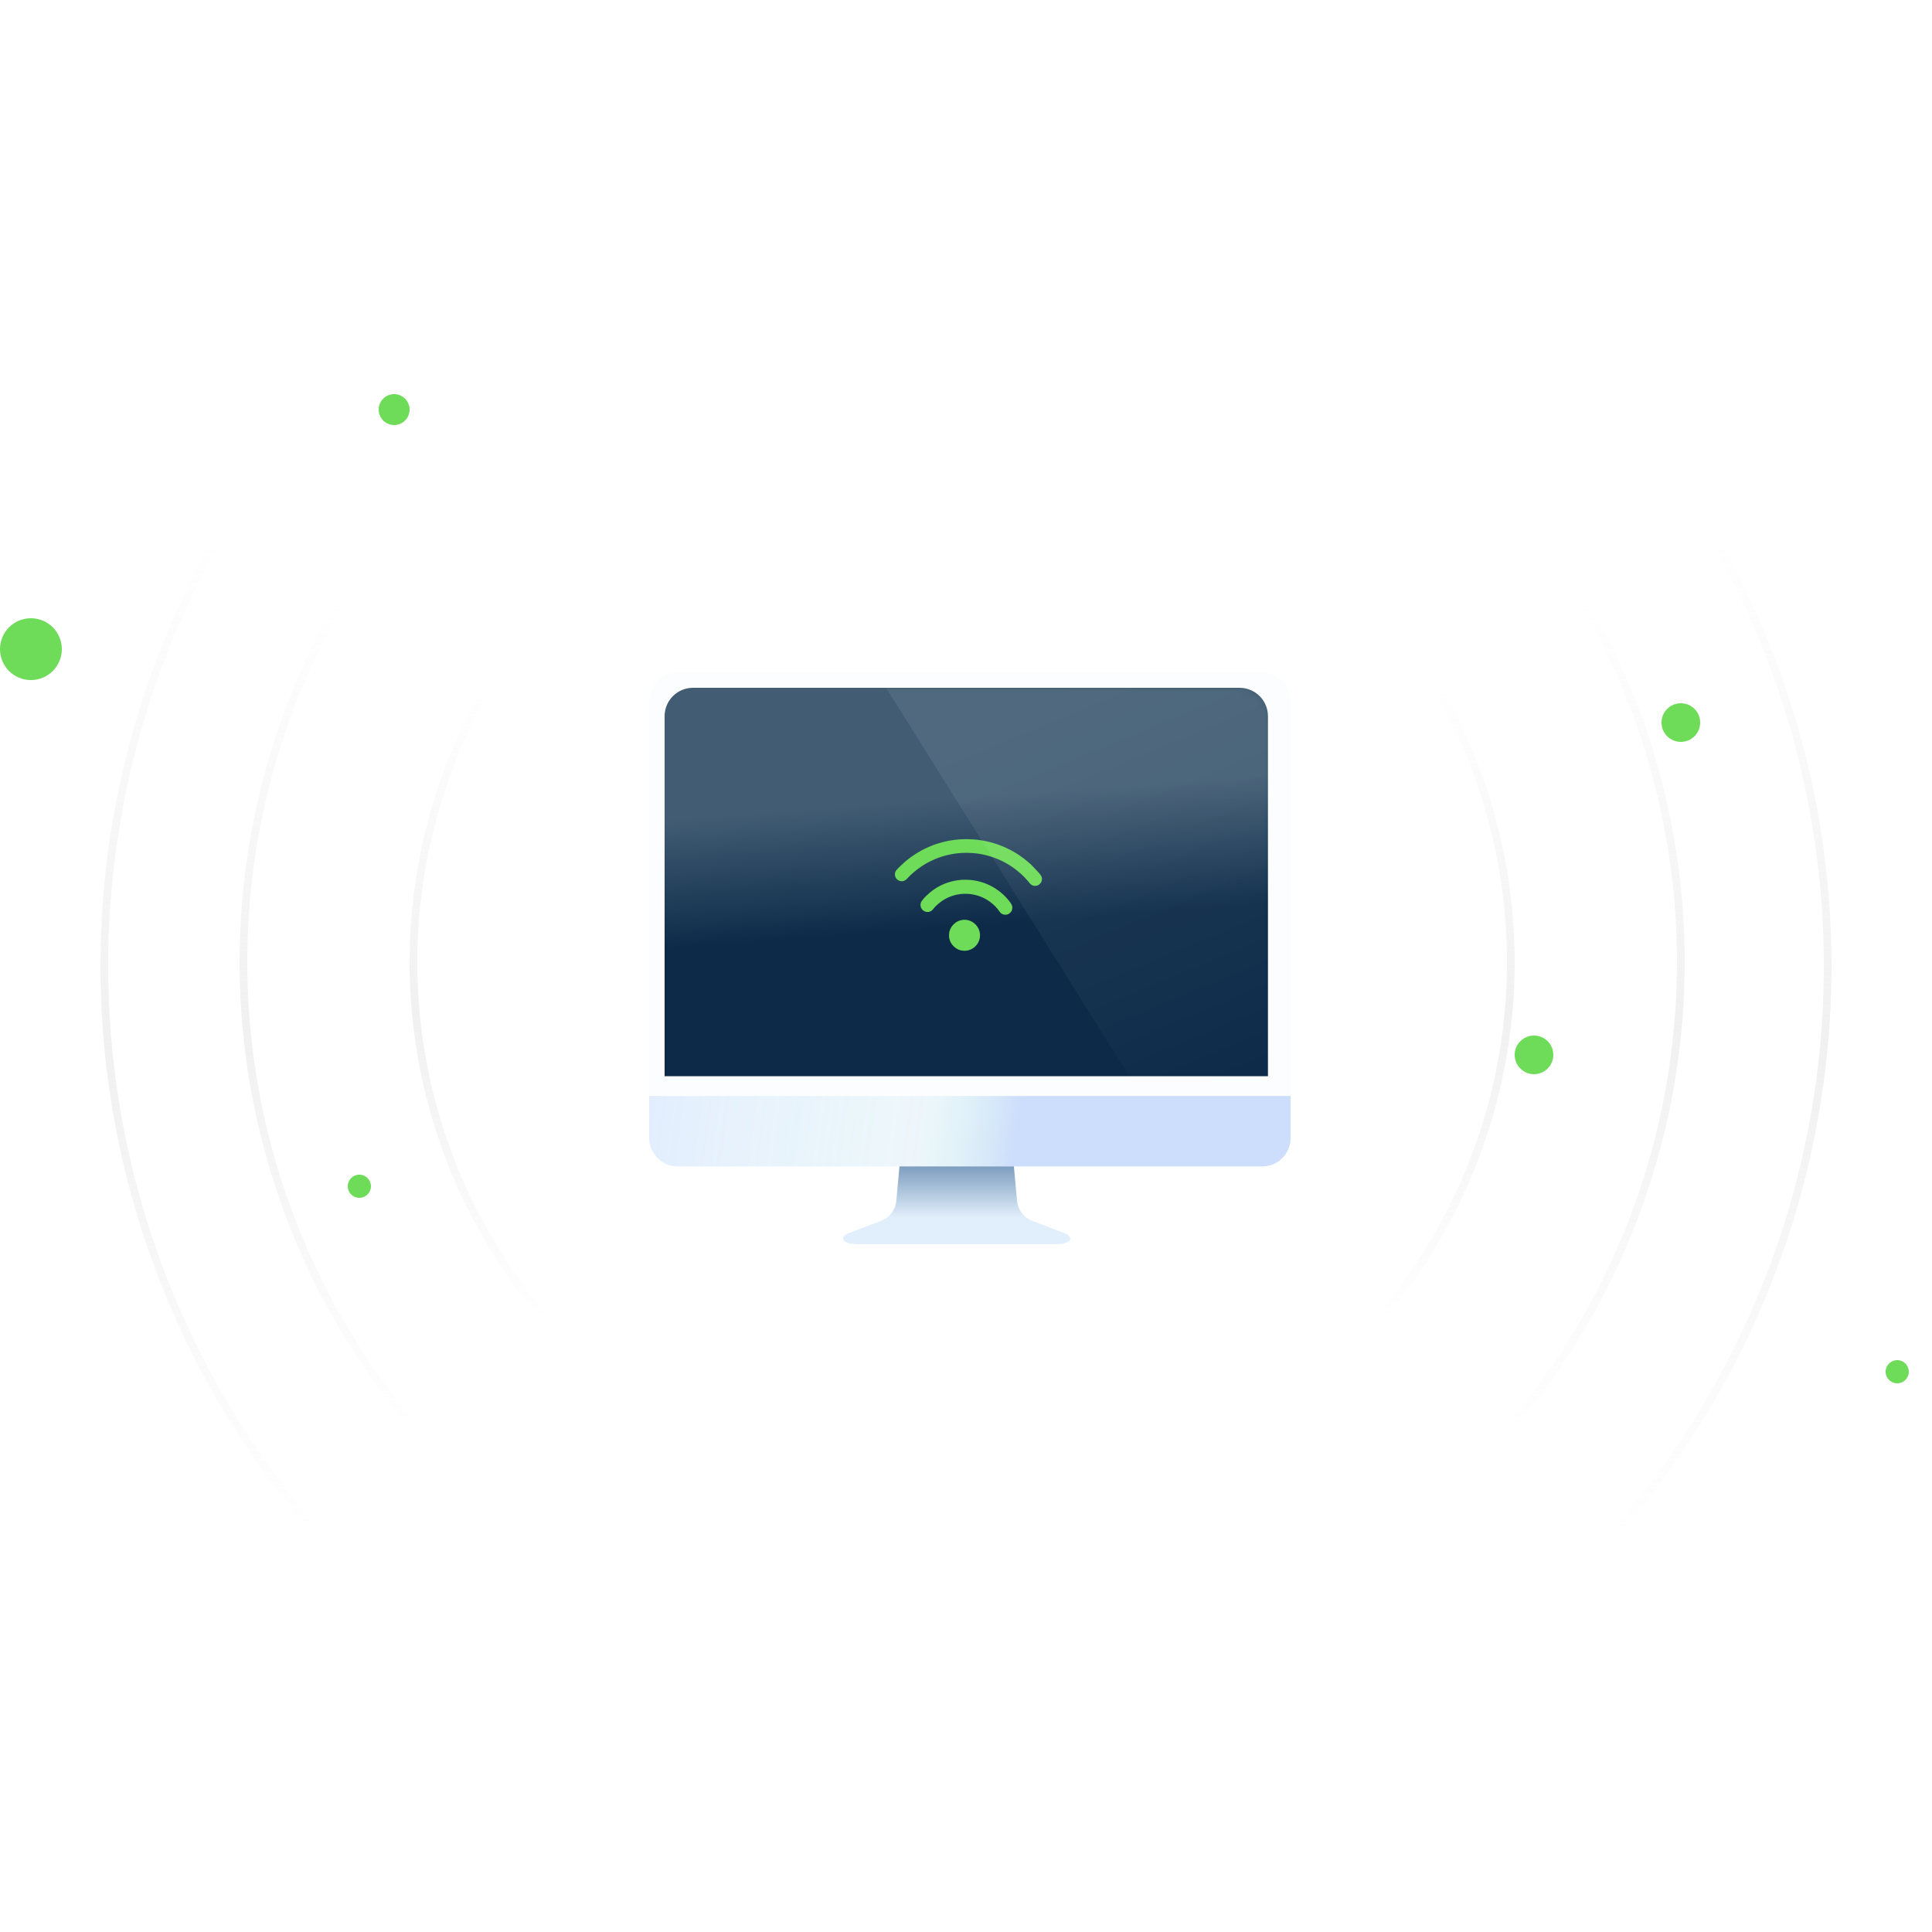 <?xml version="1.0" encoding="UTF-8"?>
<svg width="250px" height="250px" viewBox="0 0 250 250" version="1.1" xmlns="http://www.w3.org/2000/svg" xmlns:xlink="http://www.w3.org/1999/xlink">
    <title>搜索设备/浅色</title>
    <defs>
        <linearGradient x1="50%" y1="25.232%" x2="50%" y2="82.74%" id="linearGradient-1">
            <stop stop-color="#DBDBDB" stop-opacity="0" offset="0%"></stop>
            <stop stop-color="#DBDBDB" offset="51.027%"></stop>
            <stop stop-color="#DBDBDB" stop-opacity="0" offset="100%"></stop>
        </linearGradient>
        <filter x="-7.8%" y="-7.4%" width="115.7%" height="117.6%" filterUnits="objectBoundingBox" id="filter-2">
            <feOffset dx="0" dy="1" in="SourceAlpha" result="shadowOffsetOuter1"></feOffset>
            <feGaussianBlur stdDeviation="2" in="shadowOffsetOuter1" result="shadowBlurOuter1"></feGaussianBlur>
            <feColorMatrix values="0 0 0 0 0.729   0 0 0 0 0.729   0 0 0 0 0.729  0 0 0 0.8 0" type="matrix" in="shadowBlurOuter1" result="shadowMatrixOuter1"></feColorMatrix>
            <feMerge>
                <feMergeNode in="shadowMatrixOuter1"></feMergeNode>
                <feMergeNode in="SourceGraphic"></feMergeNode>
            </feMerge>
        </filter>
        <path d="M3.673,0 L79.327,0 C81.355,-3.7268472e-16 83,1.645 83,3.673 L83,55.135 L83,55.135 L0,55.135 L0,3.673 C-2.4845648e-16,1.645 1.645,3.48130919e-15 3.673,0 Z" id="path-3"></path>
        <linearGradient x1="41.901%" y1="29.277%" x2="45.684%" y2="61.839%" id="linearGradient-5">
            <stop stop-color="#415C73" offset="0%"></stop>
            <stop stop-color="#0D2B49" offset="100%"></stop>
        </linearGradient>
        <path d="M5.673,2 L76.399,2 C78.428,2 80.072,3.645 80.072,5.673 L80.072,52.262 L80.072,52.262 L2,52.262 L2,5.673 C2,3.645 3.645,2 5.673,2 Z" id="path-6"></path>
        <linearGradient x1="48.516%" y1="0%" x2="88.97%" y2="100%" id="linearGradient-8">
            <stop stop-color="#FFFFFF" stop-opacity="0.083" offset="0%"></stop>
            <stop stop-color="#FFFFFF" stop-opacity="0" offset="100%"></stop>
        </linearGradient>
        <linearGradient x1="0%" y1="49.397%" x2="57.684%" y2="50.264%" id="linearGradient-9">
            <stop stop-color="#9BC8FF" stop-opacity="0.164" offset="0%"></stop>
            <stop stop-color="#A4FBD2" stop-opacity="0.049" offset="72.713%"></stop>
            <stop stop-color="#95B5FA" stop-opacity="0.401" offset="100%"></stop>
        </linearGradient>
        <path d="M0,54.822 L83,54.822 L83,60.262 C83,62.291 81.355,63.935 79.327,63.935 L3.673,63.935 C1.645,63.935 -3.74834641e-15,62.291 0,60.262 L0,54.822 L0,54.822 Z" id="path-10"></path>
        <linearGradient x1="50%" y1="0%" x2="50%" y2="65.436%" id="linearGradient-11">
            <stop stop-color="#7E9EBF" offset="0%"></stop>
            <stop stop-color="#E1EEFB" offset="100%"></stop>
        </linearGradient>
    </defs>
    <g id="搜索设备/浅色" stroke="none" stroke-width="1" fill="none" fill-rule="evenodd">
        <g id="编组-2">
            <rect id="矩形" x="0" y="0" width="250" height="250"></rect>
            <g id="编组-5" transform="translate(13, 13)" opacity="0.399" stroke="url(#linearGradient-1)">
                <circle id="椭圆形" cx="111.5" cy="111.5" r="71"></circle>
                <circle id="椭圆形" cx="111.5" cy="111.5" r="93"></circle>
                <circle id="椭圆形" cx="112" cy="112" r="111.5"></circle>
            </g>
            <g id="编组" transform="translate(84, 86)" filter="url(#filter-2)">
                <g id="矩形-+-路径-4-蒙版">
                    <mask id="mask-4" fill="white">
                        <use xlink:href="#path-3"></use>
                    </mask>
                    <use id="蒙版" fill="#FCFDFF" xlink:href="#path-3"></use>
                    <mask id="mask-7" fill="white">
                        <use xlink:href="#path-6"></use>
                    </mask>
                    <use id="蒙版" fill="url(#linearGradient-5)" xlink:href="#path-6"></use>
                    <g id="编组" mask="url(#mask-7)" fill="#6EDC59" fill-rule="nonzero">
                        <g transform="translate(41.181, 26.695) rotate(-70) translate(-41.181, -26.695)translate(31.472, 17.059)" id="形状">
                            <path d="M4.772,12.765 C5.041,12.813 5.238,12.888 5.481,13.031 L5.564,13.083 L5.564,13.083 L5.641,13.137 C5.674,13.162 5.697,13.181 5.697,13.186 L5.701,13.193 L5.701,13.193 L5.709,13.196 C5.713,13.196 5.722,13.201 5.731,13.208 L5.868,13.34 L5.868,13.34 L5.944,13.421 L5.944,13.421 L5.996,13.483 C6.011,13.498 6.033,13.527 6.059,13.564 L6.14,13.689 L6.14,13.689 L6.214,13.815 C6.224,13.834 6.232,13.85 6.239,13.864 C6.323,14.047 6.378,14.218 6.414,14.414 C6.439,14.559 6.44,14.928 6.414,15.067 C6.372,15.294 6.317,15.461 6.224,15.648 C6.188,15.722 6.123,15.83 6.073,15.901 L5.983,16.019 L5.983,16.019 L5.908,16.099 L5.908,16.099 L5.693,16.31 L5.693,16.31 L5.678,16.321 L5.678,16.321 L5.66,16.324 L5.66,16.324 L5.656,16.33 C5.656,16.338 5.6,16.38 5.57,16.397 L5.544,16.409 L5.544,16.409 L5.516,16.434 L5.516,16.434 L5.425,16.486 C5.193,16.62 4.905,16.713 4.654,16.734 C4.53,16.745 4.329,16.745 4.202,16.733 C4.079,16.723 3.9,16.682 3.755,16.628 C3.379,16.492 3.069,16.261 2.829,15.94 L2.741,15.819 L2.741,15.819 L2.66,15.675 L2.66,15.675 L2.612,15.575 C2.604,15.559 2.597,15.544 2.591,15.53 C2.413,15.113 2.385,14.611 2.511,14.181 L2.578,13.981 L2.578,13.981 L2.663,13.807 L2.663,13.807 L2.739,13.669 L2.739,13.669 L2.783,13.605 L2.783,13.605 L2.84,13.525 L2.84,13.525 C2.914,13.418 3.098,13.239 3.237,13.133 L3.366,13.042 L3.366,13.042 L3.43,13.006 L3.43,13.006 L3.554,12.941 L3.554,12.941 C3.749,12.848 3.895,12.801 4.104,12.764 C4.275,12.734 4.605,12.734 4.772,12.765 Z M5.534,2.546 L5.902,2.574 L5.902,2.574 L6.127,2.598 L6.127,2.598 L6.389,2.632 C6.435,2.638 6.481,2.644 6.526,2.651 L6.794,2.693 L6.794,2.693 L7.033,2.735 L7.033,2.735 L7.367,2.803 L7.367,2.803 L7.542,2.842 L7.542,2.842 L7.754,2.895 L7.754,2.895 L7.781,2.899 L7.781,2.899 L7.839,2.914 L7.839,2.914 L8.306,3.047 L8.306,3.047 L8.72,3.182 L8.72,3.182 L8.87,3.234 L8.87,3.234 L9.129,3.329 L9.129,3.329 L9.533,3.49 L9.533,3.49 L9.846,3.63 L9.846,3.63 L10.046,3.723 L10.046,3.723 L10.421,3.913 L10.421,3.913 L10.743,4.087 L10.743,4.087 L10.795,4.117 L10.795,4.117 L10.878,4.164 L10.878,4.164 L11.188,4.348 L11.188,4.348 L11.362,4.46 L11.362,4.46 L11.405,4.49 L11.405,4.49 L11.451,4.519 L11.451,4.519 L11.463,4.525 L11.463,4.525 L11.512,4.558 C11.521,4.564 11.528,4.569 11.534,4.574 L11.549,4.589 L11.549,4.589 L11.565,4.595 L11.565,4.595 L11.605,4.62 L11.605,4.62 L11.897,4.825 L11.897,4.825 L12.142,5.006 L12.142,5.006 L12.359,5.173 L12.359,5.173 L12.715,5.467 L12.715,5.467 L12.804,5.546 L12.804,5.546 L12.867,5.598 L12.867,5.598 L12.993,5.713 C13.087,5.798 13.204,5.909 13.325,6.028 L13.569,6.274 L13.569,6.274 L13.794,6.512 L13.794,6.512 L14.017,6.762 L14.017,6.762 L14.121,6.886 L14.121,6.886 L14.143,6.909 L14.143,6.909 L14.244,7.032 L14.244,7.032 L14.448,7.293 L14.448,7.293 L14.63,7.532 L14.63,7.532 L14.677,7.598 C14.681,7.605 14.683,7.609 14.683,7.61 L14.685,7.616 L14.685,7.616 L14.699,7.629 L14.699,7.629 L14.752,7.702 L14.752,7.702 L14.875,7.877 L14.875,7.877 L15.113,8.239 L15.113,8.239 L15.126,8.263 L15.126,8.263 L15.252,8.465 L15.252,8.465 L15.501,8.9 L15.501,8.9 L15.634,9.152 L15.634,9.152 L15.844,9.575 L15.844,9.575 L15.923,9.743 L15.945,9.8 L15.945,9.8 L15.949,9.813 L15.949,9.813 L15.974,9.86 L15.974,9.86 L16.106,10.174 L16.106,10.174 L16.252,10.553 L16.252,10.553 L16.299,10.681 L16.299,10.681 L16.455,11.157 L16.455,11.157 L16.547,11.468 C16.571,11.552 16.592,11.633 16.614,11.719 L16.697,12.06 L16.697,12.06 L16.723,12.188 L16.723,12.188 C16.792,12.477 16.868,12.941 16.919,13.378 L16.959,13.773 L16.959,13.773 L16.974,13.973 L16.974,13.973 L16.98,14.109 L16.98,14.109 L16.985,14.347 L16.985,14.347 L16.985,15.239 L16.985,15.239 L16.981,15.449 L16.981,15.449 L16.975,15.559 L16.975,15.559 L16.955,15.753 C16.952,15.803 16.942,15.861 16.934,15.883 C16.925,15.904 16.919,15.928 16.919,15.934 C16.919,15.943 16.906,15.975 16.888,16.013 L16.847,16.091 C16.833,16.117 16.819,16.141 16.807,16.157 C16.762,16.223 16.659,16.329 16.604,16.366 L16.566,16.392 C16.562,16.395 16.559,16.397 16.558,16.398 L16.543,16.409 L16.543,16.409 L16.427,16.467 C16.401,16.479 16.381,16.488 16.376,16.488 C16.369,16.488 16.34,16.496 16.311,16.506 C16.278,16.518 16.246,16.523 16.179,16.526 L16.031,16.529 L16.031,16.529 L15.956,16.526 C15.946,16.525 15.938,16.525 15.932,16.524 C15.814,16.506 15.652,16.437 15.551,16.36 C15.533,16.346 15.507,16.323 15.482,16.3 L15.371,16.185 L15.371,16.185 L15.366,16.172 L15.366,16.172 L15.352,16.154 C15.345,16.147 15.333,16.127 15.32,16.102 L15.277,16.017 C15.264,15.988 15.252,15.959 15.244,15.938 C15.239,15.924 15.233,15.901 15.227,15.874 L15.211,15.789 L15.211,15.789 L15.202,15.721 C15.199,15.69 15.198,15.658 15.2,15.613 L15.208,15.504 C15.21,15.481 15.212,15.456 15.214,15.429 L15.221,15.304 L15.221,15.304 L15.229,14.915 L15.229,14.915 L15.229,14.592 L15.229,14.592 L15.225,14.406 L15.225,14.406 C15.205,13.725 15.115,13.053 14.953,12.366 L14.864,12.013 L14.864,12.013 L14.798,11.783 L14.798,11.783 L14.721,11.539 L14.721,11.539 L14.629,11.265 L14.629,11.265 L14.534,11.009 L14.534,11.009 L14.439,10.771 L14.439,10.771 L14.354,10.571 L14.354,10.571 L14.32,10.495 L14.32,10.495 L14.227,10.296 L14.227,10.296 L14.067,9.973 C14.051,9.941 14.035,9.911 14.021,9.884 L13.908,9.672 L13.908,9.672 L13.855,9.582 L13.855,9.582 L13.804,9.492 L13.804,9.492 L13.509,9.014 L13.509,9.014 L13.453,8.933 L13.453,8.933 L13.408,8.866 L13.408,8.866 L13.296,8.708 L13.296,8.708 L13.28,8.689 L13.28,8.689 L13.275,8.668 L13.275,8.668 L13.266,8.662 L13.266,8.662 L13.253,8.647 L13.253,8.647 L13.218,8.597 L13.218,8.597 L13.207,8.589 L13.207,8.589 L13.202,8.576 L13.202,8.576 L13.183,8.547 L13.183,8.547 L13.1,8.442 L13.1,8.442 L13.092,8.425 L13.092,8.425 L12.778,8.035 L12.778,8.035 L12.736,7.988 L12.736,7.988 L12.574,7.799 L12.574,7.799 L12.419,7.631 L12.419,7.631 L12.147,7.354 L12.147,7.354 L11.932,7.142 L11.932,7.142 L11.663,6.895 L11.663,6.895 L11.454,6.717 L11.454,6.717 L11.313,6.6 L11.313,6.6 L11.293,6.581 L11.293,6.581 L11.29,6.576 L11.29,6.576 L11.282,6.574 C11.278,6.574 11.269,6.569 11.259,6.561 L11.221,6.53 L11.221,6.53 L10.907,6.29 L10.907,6.29 L10.641,6.104 L10.641,6.104 L10.251,5.849 L10.251,5.849 L9.989,5.692 L9.989,5.692 L9.838,5.606 L9.838,5.606 L9.684,5.524 C9.616,5.487 9.534,5.445 9.449,5.402 L9.191,5.276 C9.149,5.257 9.108,5.237 9.07,5.22 L8.771,5.089 L8.771,5.089 L8.439,4.957 L8.439,4.957 L8.196,4.87 L8.196,4.87 L7.797,4.74 L7.797,4.74 L7.628,4.689 L7.628,4.689 L7.276,4.593 L7.276,4.593 L7.248,4.589 L7.248,4.589 L7.014,4.534 L7.014,4.534 L6.805,4.49 L6.805,4.49 L6.582,4.448 C6.546,4.441 6.509,4.435 6.474,4.429 C5.996,4.35 5.566,4.309 5.054,4.292 L4.836,4.287 L4.836,4.287 L4.66,4.287 L4.66,4.287 L4.463,4.293 L4.463,4.293 L3.905,4.318 L3.905,4.318 C3.712,4.332 3.487,4.263 3.328,4.14 C3.215,4.054 3.147,3.97 3.077,3.834 C2.953,3.593 2.955,3.279 3.082,3.031 C3.118,2.96 3.161,2.896 3.171,2.896 C3.175,2.896 3.179,2.892 3.179,2.886 C3.179,2.884 3.186,2.874 3.197,2.861 L3.241,2.814 L3.241,2.814 L3.266,2.79 L3.266,2.79 L3.305,2.757 C3.309,2.754 3.312,2.752 3.313,2.752 C3.319,2.752 3.323,2.749 3.323,2.744 C3.323,2.734 3.387,2.691 3.457,2.656 C3.536,2.615 3.612,2.589 3.725,2.571 L3.85,2.555 L3.85,2.555 L4.008,2.544 L4.008,2.544 L4.291,2.532 L4.291,2.532 L4.602,2.529 L4.602,2.529 L5.04,2.531 L5.04,2.531 L5.322,2.537 L5.322,2.537 L5.474,2.543 C5.496,2.544 5.516,2.545 5.534,2.546 Z M4.505,7.635 C4.883,7.635 5.186,7.652 5.459,7.69 L5.714,7.73 C5.734,7.732 5.77,7.738 5.814,7.746 L6.057,7.796 L6.057,7.796 L6.302,7.853 L6.302,7.853 L6.604,7.937 L6.604,7.937 L6.863,8.021 L6.863,8.021 L7.137,8.122 L7.137,8.122 L7.267,8.174 L7.267,8.174 L7.489,8.27 L7.489,8.27 L7.721,8.383 L7.721,8.383 L7.901,8.474 L7.901,8.474 L8.131,8.601 L8.131,8.601 L8.154,8.617 L8.154,8.617 L8.25,8.671 L8.25,8.671 L8.399,8.767 L8.399,8.767 L8.417,8.777 L8.417,8.777 L8.491,8.825 L8.491,8.825 L8.511,8.842 L8.511,8.842 L8.56,8.873 L8.56,8.873 L8.682,8.959 L8.682,8.959 L8.92,9.136 L8.92,9.136 L9.064,9.247 L9.064,9.247 L9.156,9.322 L9.156,9.322 L9.178,9.345 L9.178,9.345 L9.307,9.456 L9.307,9.456 L9.411,9.552 L9.411,9.552 L9.673,9.812 L9.673,9.812 L9.825,9.969 L9.825,9.969 L9.942,10.1 L9.942,10.1 L10.038,10.213 L10.038,10.213 L10.062,10.238 L10.062,10.238 L10.151,10.349 L10.151,10.349 L10.2,10.415 C10.205,10.423 10.208,10.427 10.208,10.429 L10.21,10.436 L10.21,10.436 L10.224,10.449 L10.224,10.449 L10.292,10.534 L10.292,10.534 L10.44,10.739 L10.44,10.739 L10.615,11.007 L10.615,11.007 L10.626,11.027 L10.626,11.027 L10.716,11.173 L10.716,11.173 L10.849,11.407 L10.849,11.407 L10.962,11.63 L11.1,11.918 L11.1,11.918 L11.202,12.163 L11.202,12.163 L11.3,12.425 L11.3,12.425 L11.363,12.607 L11.363,12.607 L11.427,12.817 L11.427,12.817 L11.463,12.943 L11.463,12.943 L11.522,13.178 L11.522,13.178 C11.6,13.497 11.674,13.984 11.691,14.285 L11.707,14.56 L11.707,14.56 L11.709,14.665 L11.709,14.665 L11.708,14.935 L11.708,14.935 L11.702,15.197 L11.702,15.197 L11.689,15.414 L11.689,15.414 L11.671,15.611 L11.671,15.611 L11.659,15.703 L11.659,15.703 L11.643,15.784 L11.643,15.784 L11.63,15.865 L11.63,15.865 C11.594,16.111 11.476,16.31 11.278,16.463 C11.228,16.502 11.155,16.542 11.079,16.574 L11.002,16.602 C10.951,16.619 10.924,16.626 10.874,16.63 L10.778,16.635 L10.778,16.635 L10.684,16.635 L10.684,16.635 L10.605,16.633 C10.594,16.632 10.585,16.631 10.578,16.63 C10.556,16.628 10.529,16.622 10.508,16.616 L10.445,16.595 C10.439,16.594 10.435,16.593 10.433,16.593 L10.416,16.588 L10.416,16.588 L10.35,16.558 L10.35,16.558 L10.267,16.513 C10.241,16.498 10.216,16.483 10.2,16.471 C10.134,16.422 10.033,16.321 9.998,16.268 L9.973,16.23 C9.97,16.226 9.967,16.223 9.966,16.222 L9.955,16.205 L9.955,16.205 L9.916,16.127 L9.916,16.127 L9.88,16.048 C9.876,16.038 9.874,16.031 9.874,16.029 L9.873,16.02 L9.873,16.02 L9.855,15.96 C9.85,15.946 9.846,15.934 9.843,15.92 L9.837,15.871 L9.837,15.871 L9.835,15.797 L9.835,15.797 L9.836,15.63 C9.838,15.599 9.84,15.576 9.844,15.556 L9.861,15.474 L9.861,15.474 L9.871,15.386 L9.871,15.386 L9.894,15.078 L9.894,15.078 C9.923,14.645 9.858,13.991 9.743,13.544 L9.668,13.274 L9.668,13.274 L9.619,13.119 L9.619,13.119 L9.577,12.997 L9.577,12.997 L9.543,12.914 L9.543,12.914 L9.539,12.894 L9.539,12.894 L9.445,12.669 L9.445,12.669 L9.328,12.422 L9.328,12.422 L9.259,12.289 L9.259,12.289 L9.129,12.058 L9.129,12.058 L9.062,11.951 L9.062,11.951 L9.055,11.937 L9.055,11.937 L9.029,11.898 L9.029,11.898 L8.996,11.851 L8.996,11.851 L8.881,11.684 L8.881,11.684 L8.815,11.598 L8.815,11.598 L8.801,11.585 L8.801,11.585 L8.8,11.577 C8.8,11.571 8.793,11.56 8.786,11.552 L8.747,11.506 L8.747,11.506 L8.648,11.383 C8.643,11.378 8.638,11.373 8.635,11.369 L8.618,11.355 L8.618,11.355 L8.611,11.335 L8.611,11.335 L8.502,11.217 C8.415,11.12 8.298,11 8.196,10.905 L7.967,10.7 L7.967,10.7 L7.792,10.561 L7.792,10.561 L7.622,10.434 L7.622,10.434 L7.236,10.182 L7.236,10.182 L7.21,10.17 L7.21,10.17 L7.167,10.146 C7.04,10.074 6.9,10.001 6.784,9.948 L6.649,9.886 L6.649,9.886 L6.451,9.805 L6.451,9.805 L6.256,9.735 L6.256,9.735 L6.085,9.679 L6.085,9.679 C5.864,9.608 5.53,9.533 5.242,9.494 C4.934,9.451 4.534,9.433 4.262,9.447 L3.903,9.479 L3.903,9.479 L3.824,9.491 L3.824,9.491 L3.797,9.497 C3.713,9.521 3.508,9.518 3.398,9.49 L3.327,9.47 L3.327,9.47 L3.281,9.453 L3.281,9.453 L3.264,9.445 L3.264,9.445 L3.231,9.435 L3.231,9.435 L3.188,9.412 L3.188,9.412 L3.116,9.37 L3.116,9.37 C2.955,9.274 2.807,9.076 2.746,8.876 C2.699,8.721 2.697,8.478 2.741,8.358 L2.757,8.312 L2.757,8.312 L2.762,8.288 L2.762,8.288 L2.801,8.203 L2.801,8.203 C2.838,8.128 2.916,8.019 2.967,7.969 C3.111,7.83 3.259,7.753 3.445,7.72 L3.602,7.691 L3.602,7.691 C3.726,7.668 3.891,7.652 4.095,7.643 L4.359,7.636 C4.407,7.636 4.455,7.635 4.505,7.635 Z" transform="translate(9.709, 9.635) rotate(-333) translate(-9.709, -9.635)"></path>
                        </g>
                    </g>
                    <polygon id="路径-4" fill="url(#linearGradient-8)" mask="url(#mask-7)" points="29.402 0 63.928 55.135 83 55.135 83 0"></polygon>
                </g>
                <g id="矩形">
                    <use fill="#FFFFFF" xlink:href="#path-10"></use>
                    <use fill-opacity="0.242" fill="#C3D7FB" xlink:href="#path-10"></use>
                    <use fill="url(#linearGradient-9)" xlink:href="#path-10"></use>
                </g>
                <path d="M27.168,74 C26.321,74.004 25.713,73.888 25.342,73.653 C24.992,73.43 25.024,73.133 25.439,72.76 L25.511,72.698 L30.02,70.981 C31.112,70.566 31.873,69.565 31.98,68.401 L32.391,63.935 L32.391,63.935 L47.196,63.935 L47.608,68.401 C47.715,69.565 48.475,70.566 49.567,70.981 L54.076,72.698 L54.076,72.698 C54.559,73.099 54.615,73.418 54.245,73.653 C53.9,73.872 53.346,73.988 52.586,73.999 L27.168,74 Z" id="路径" fill="url(#linearGradient-11)"></path>
            </g>
            <g id="编组-3" transform="translate(0, 51)" fill="#6EDC59">
                <circle id="椭圆形" cx="217.5" cy="42.5" r="2.5"></circle>
                <circle id="椭圆形" cx="46.5" cy="102.5" r="1.5"></circle>
                <circle id="椭圆形" cx="4" cy="33" r="4"></circle>
                <circle id="椭圆形" cx="51" cy="2" r="2"></circle>
                <circle id="椭圆形" cx="198.5" cy="85.5" r="2.5"></circle>
                <circle id="椭圆形" cx="245.5" cy="126.5" r="1.5"></circle>
            </g>
        </g>
    </g>
</svg>